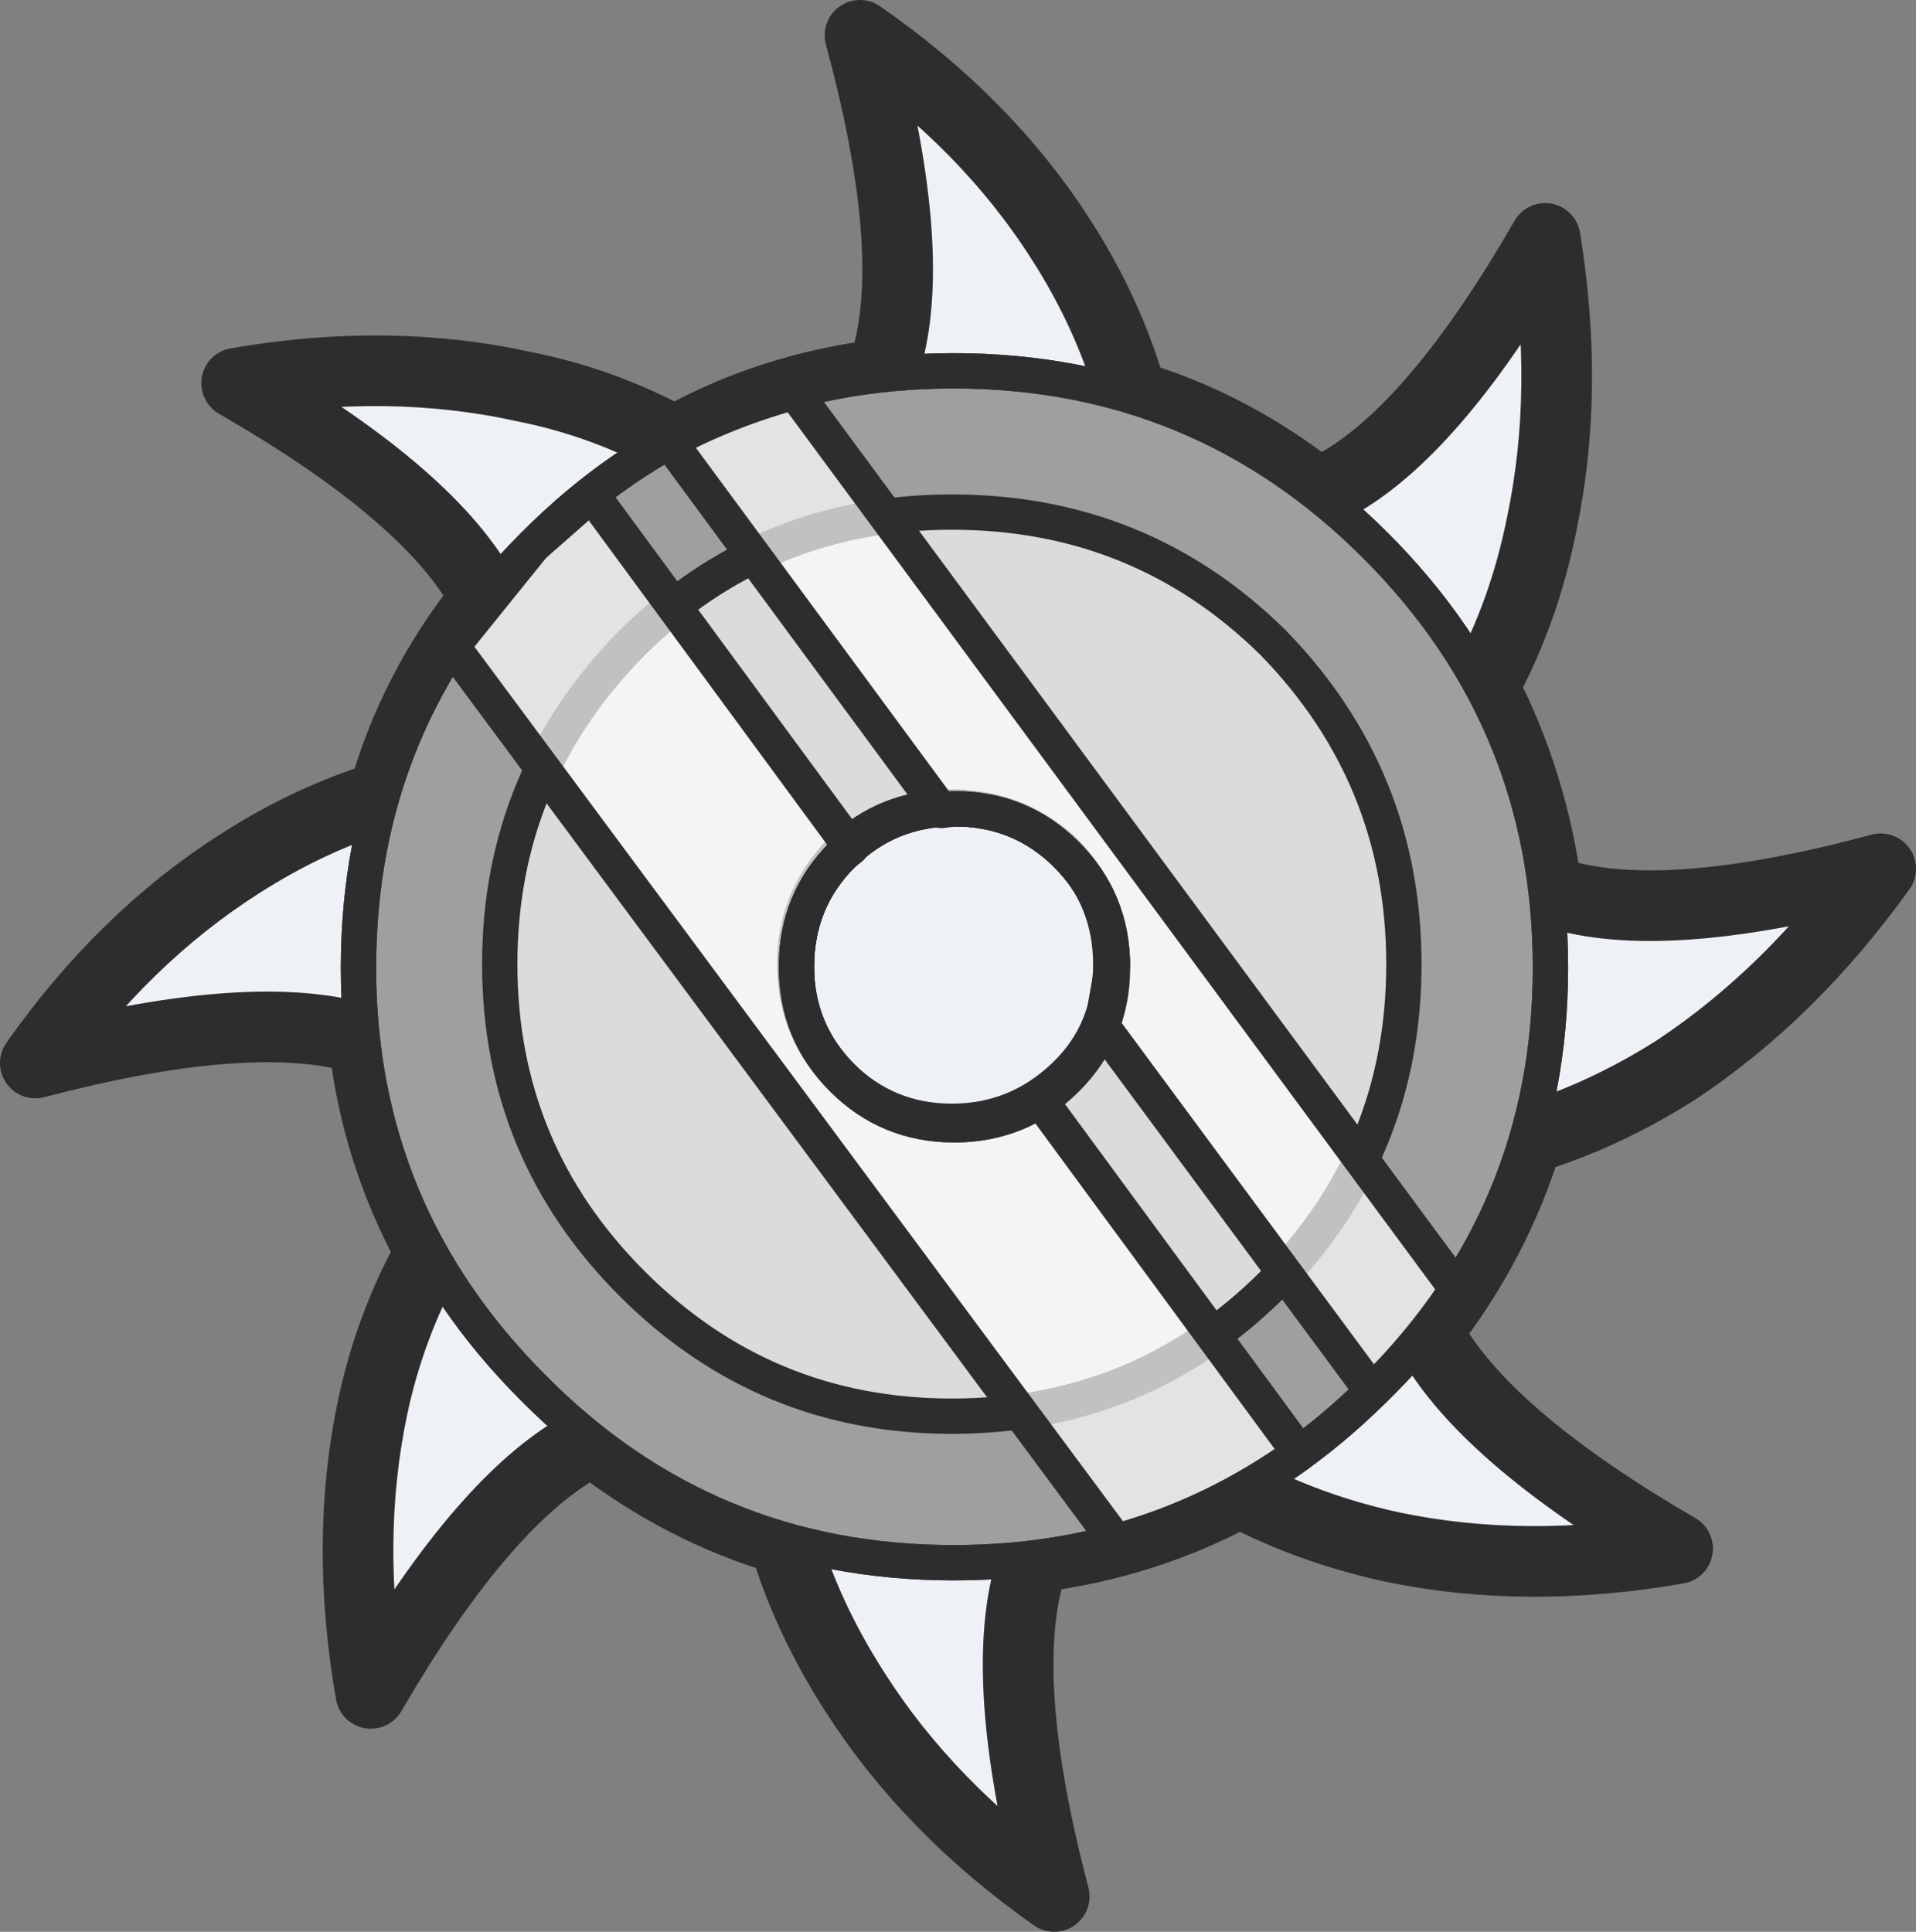 <?xml version="1.0" encoding="UTF-8" standalone="no"?>
<svg xmlns:xlink="http://www.w3.org/1999/xlink" height="54.7px" width="54.25px" xmlns="http://www.w3.org/2000/svg">
  <rect width="100%" height="100%" fill="#808080" stroke="none"/>
  <g transform="matrix(1.0, 0.0, 0.0, 1.0, 27.15, 27.3)">
    <path d="M14.85 -7.85 Q16.25 -5.15 16.65 -2.05 L17.1 -1.95 Q20.15 -1.1 26.1 -2.7 23.55 0.85 20.3 3.0 18.25 4.3 16.1 4.95 15.2 7.9 13.25 10.4 L13.45 10.75 Q15.1 13.5 20.35 16.55 16.05 17.3 12.25 16.5 9.95 16.0 7.95 14.95 5.3 16.4 2.15 16.8 L1.95 17.4 Q1.15 20.5 2.7 26.4 -0.85 23.9 -2.95 20.6 -4.3 18.5 -4.95 16.3 -7.85 15.45 -10.35 13.5 L-10.85 13.75 Q-13.6 15.4 -16.65 20.65 -17.4 16.35 -16.6 12.55 -16.1 10.2 -14.95 8.15 -16.5 5.35 -16.85 2.15 L-17.15 2.05 Q-20.25 1.25 -26.15 2.8 -23.65 -0.75 -20.35 -2.85 -18.4 -4.1 -16.3 -4.75 -15.45 -7.8 -13.4 -10.35 L-13.55 -10.65 Q-15.15 -13.4 -20.45 -16.45 -16.15 -17.2 -12.3 -16.35 -10.05 -15.9 -8.05 -14.8 -5.4 -16.3 -2.2 -16.7 L-2.0 -17.3 Q-1.2 -20.4 -2.8 -26.3 0.8 -23.8 2.9 -20.5 4.25 -18.4 4.9 -16.1 7.75 -15.25 10.2 -13.3 L10.8 -13.65 Q13.55 -15.25 16.6 -20.55 17.3 -16.25 16.5 -12.45 16.0 -9.95 14.85 -7.85 M3.05 3.2 Q4.35 1.9 4.35 0.05 4.35 -1.8 3.05 -3.1 1.75 -4.4 -0.1 -4.4 -2.0 -4.4 -3.3 -3.1 -4.6 -1.8 -4.6 0.05 -4.6 1.9 -3.3 3.2 -2.0 4.55 -0.1 4.55 1.75 4.55 3.05 3.2 1.75 4.55 -0.1 4.55 -2.0 4.55 -3.3 3.2 -4.6 1.9 -4.6 0.05 -4.6 -1.8 -3.3 -3.1 -2.0 -4.4 -0.1 -4.4 1.75 -4.4 3.05 -3.1 4.35 -1.8 4.35 0.05 4.35 1.9 3.05 3.2" fill="#eef1f5" fill-rule="evenodd" stroke="none"/>
    <path d="M3.05 3.2 Q1.75 4.55 -0.1 4.55 -2.0 4.55 -3.3 3.2 -4.6 1.9 -4.6 0.05 -4.6 -1.8 -3.3 -3.1 -2.0 -4.4 -0.1 -4.4 1.75 -4.4 3.05 -3.1 4.35 -1.8 4.35 0.05 4.35 1.9 3.05 3.2" fill="none" stroke="#2e2d2d" stroke-linecap="round" stroke-linejoin="round" stroke-width="1.0"/>
    <path d="M14.85 -7.85 Q16.25 -5.15 16.65 -2.05 L17.1 -1.95 Q20.15 -1.1 26.1 -2.7 23.55 0.85 20.3 3.0 18.25 4.3 16.1 4.95 15.2 7.9 13.25 10.4 L13.45 10.75 Q15.1 13.5 20.35 16.55 16.05 17.3 12.25 16.5 9.95 16.0 7.95 14.95 5.3 16.4 2.15 16.8 L1.95 17.4 Q1.15 20.5 2.7 26.4 -0.85 23.9 -2.95 20.6 -4.3 18.5 -4.95 16.3 -7.85 15.45 -10.35 13.5 L-10.85 13.75 Q-13.6 15.4 -16.65 20.65 -17.4 16.35 -16.6 12.55 -16.1 10.2 -14.95 8.15 -16.5 5.35 -16.85 2.15 L-17.15 2.05 Q-20.25 1.25 -26.15 2.8 -23.65 -0.75 -20.35 -2.85 -18.4 -4.1 -16.3 -4.75 -15.45 -7.8 -13.4 -10.35 L-13.55 -10.65 Q-15.15 -13.4 -20.45 -16.45 -16.15 -17.2 -12.3 -16.35 -10.05 -15.9 -8.05 -14.8 -5.4 -16.3 -2.2 -16.7 L-2.0 -17.3 Q-1.2 -20.4 -2.8 -26.3 0.8 -23.8 2.9 -20.5 4.25 -18.4 4.9 -16.1 7.75 -15.25 10.2 -13.3 L10.8 -13.65 Q13.55 -15.25 16.6 -20.55 17.3 -16.25 16.5 -12.45 16.0 -9.95 14.85 -7.85" fill="none" stroke="#2e2d2d" stroke-linecap="round" stroke-linejoin="round" stroke-width="2.0"/>
    <path d="M-0.15 -4.4 Q-2.0 -4.4 -3.3 -3.1 -4.6 -1.8 -4.6 0.1 -4.6 1.95 -3.3 3.25 -2.0 4.55 -0.15 4.55 1.75 4.55 3.05 3.25 4.35 1.95 4.35 0.1 4.35 -1.8 3.05 -3.1 1.75 -4.4 -0.15 -4.4 M-0.15 -16.8 Q6.85 -16.8 11.8 -11.85 16.75 -6.9 16.75 0.1 16.75 7.05 11.8 12.0 6.85 16.95 -0.15 16.95 -7.15 16.95 -12.05 12.0 -17.0 7.05 -17.0 0.1 -17.0 -6.9 -12.05 -11.85 -7.15 -16.8 -0.15 -16.8" fill="#9f9f9f" fill-rule="evenodd" stroke="none"/>
    <path d="M-0.15 -4.4 Q1.75 -4.4 3.05 -3.1 4.35 -1.8 4.35 0.1 4.35 1.95 3.05 3.25 1.75 4.55 -0.15 4.55 -2.0 4.55 -3.3 3.25 -4.6 1.95 -4.6 0.1 -4.6 -1.8 -3.3 -3.1 -2.0 -4.4 -0.15 -4.4 M-0.15 -16.8 Q6.85 -16.8 11.8 -11.85 16.75 -6.9 16.75 0.1 16.75 7.05 11.8 12.0 6.85 16.95 -0.15 16.95 -7.15 16.95 -12.05 12.0 -17.0 7.05 -17.0 0.1 -17.0 -6.9 -12.05 -11.85 -7.15 -16.8 -0.15 -16.8" fill="none" stroke="#2e2d2d" stroke-linecap="round" stroke-linejoin="round" stroke-width="1.0"/>
    <path d="M-0.2 -12.8 Q5.15 -12.8 8.9 -9.1 12.6 -5.3 12.6 0.0 12.6 5.3 8.9 9.05 5.15 12.8 -0.2 12.8 -5.5 12.8 -9.25 9.05 -13.0 5.3 -13.0 0.0 -13.0 -5.3 -9.25 -9.1 -5.5 -12.8 -0.2 -12.8 M-0.2 -4.45 Q-2.05 -4.45 -3.35 -3.2 -4.65 -1.85 -4.65 0.0 -4.65 1.9 -3.35 3.15 -2.05 4.45 -0.2 4.45 1.65 4.45 3.0 3.15 4.3 1.9 4.3 0.0 4.3 -1.85 3.0 -3.2 1.65 -4.45 -0.2 -4.45" fill="#dbdbdb" fill-rule="evenodd" stroke="none"/>
    <path d="M-0.2 -12.8 Q5.15 -12.8 8.9 -9.1 12.6 -5.3 12.6 0.0 12.6 5.3 8.9 9.05 5.15 12.8 -0.2 12.8 -5.5 12.8 -9.25 9.05 -13.0 5.3 -13.0 0.0 -13.0 -5.3 -9.25 -9.1 -5.5 -12.8 -0.2 -12.8 M-0.2 -4.45 Q1.65 -4.45 3.0 -3.2 4.3 -1.85 4.3 0.0 4.3 1.9 3.0 3.15 1.65 4.45 -0.2 4.45 -2.05 4.45 -3.35 3.15 -4.65 1.9 -4.65 0.0 -4.65 -1.85 -3.35 -3.2 -2.05 -4.45 -0.2 -4.45" fill="none" stroke="#2e2d2d" stroke-linecap="round" stroke-linejoin="round" stroke-width="1.0"/>
    <path d="M-0.1 -4.4 L-0.5 -4.35 -8.2 -14.8 Q-6.5 -15.7 -4.65 -16.2 L14.1 9.2 Q13.15 10.7 11.8 12.0 L11.7 12.1 4.05 1.75 4.35 0.05 Q4.35 -1.8 3.05 -3.1 1.75 -4.4 -0.1 -4.4 M-10.4 -13.3 L-3.05 -3.3 -3.3 -3.1 Q-4.6 -1.8 -4.6 0.05 -4.6 1.9 -3.3 3.2 -2.0 4.55 -0.1 4.55 1.2 4.55 2.3 3.85 L9.65 13.85 Q7.2 15.6 4.45 16.35 L-14.35 -9.0 -12.05 -11.85 -10.4 -13.3" fill="#ffffff" fill-opacity="0.706" fill-rule="evenodd" stroke="none"/>
    <path d="M-0.1 -4.4 Q1.75 -4.4 3.05 -3.1 4.35 -1.8 4.35 0.05 L4.05 1.75 11.7 12.1 11.8 12.0 Q13.15 10.7 14.1 9.2 L-4.65 -16.2 Q-6.5 -15.7 -8.2 -14.8 L-0.5 -4.35 -0.1 -4.4 M-10.4 -13.3 L-3.05 -3.3 -3.3 -3.1 Q-4.6 -1.8 -4.6 0.05 -4.6 1.9 -3.3 3.2 -2.0 4.55 -0.1 4.55 1.2 4.55 2.3 3.85 L9.65 13.85 Q7.2 15.6 4.45 16.35 L-14.35 -9.0 -12.05 -11.85 -10.4 -13.3" fill="none" stroke="#2e2d2d" stroke-linecap="round" stroke-linejoin="round" stroke-width="1.0"/>
    <path d="M-0.15 -16.8 Q6.85 -16.8 11.8 -11.85 16.75 -6.9 16.75 0.1 16.75 7.05 11.8 12.0 6.85 16.95 -0.15 16.95 -7.15 16.95 -12.05 12.0 -17.0 7.05 -17.0 0.1 -17.0 -6.9 -12.05 -11.85 -7.15 -16.8 -0.15 -16.8 M-0.15 -4.4 Q1.75 -4.4 3.05 -3.1 4.35 -1.8 4.35 0.1 4.35 1.95 3.05 3.25 1.75 4.55 -0.15 4.55 -2.0 4.55 -3.3 3.25 -4.6 1.95 -4.6 0.1 -4.6 -1.8 -3.3 -3.1 -2.0 -4.4 -0.15 -4.4" fill="none" stroke="#2e2d2d" stroke-linecap="round" stroke-linejoin="round" stroke-width="1.0"/>
  </g>
</svg>
